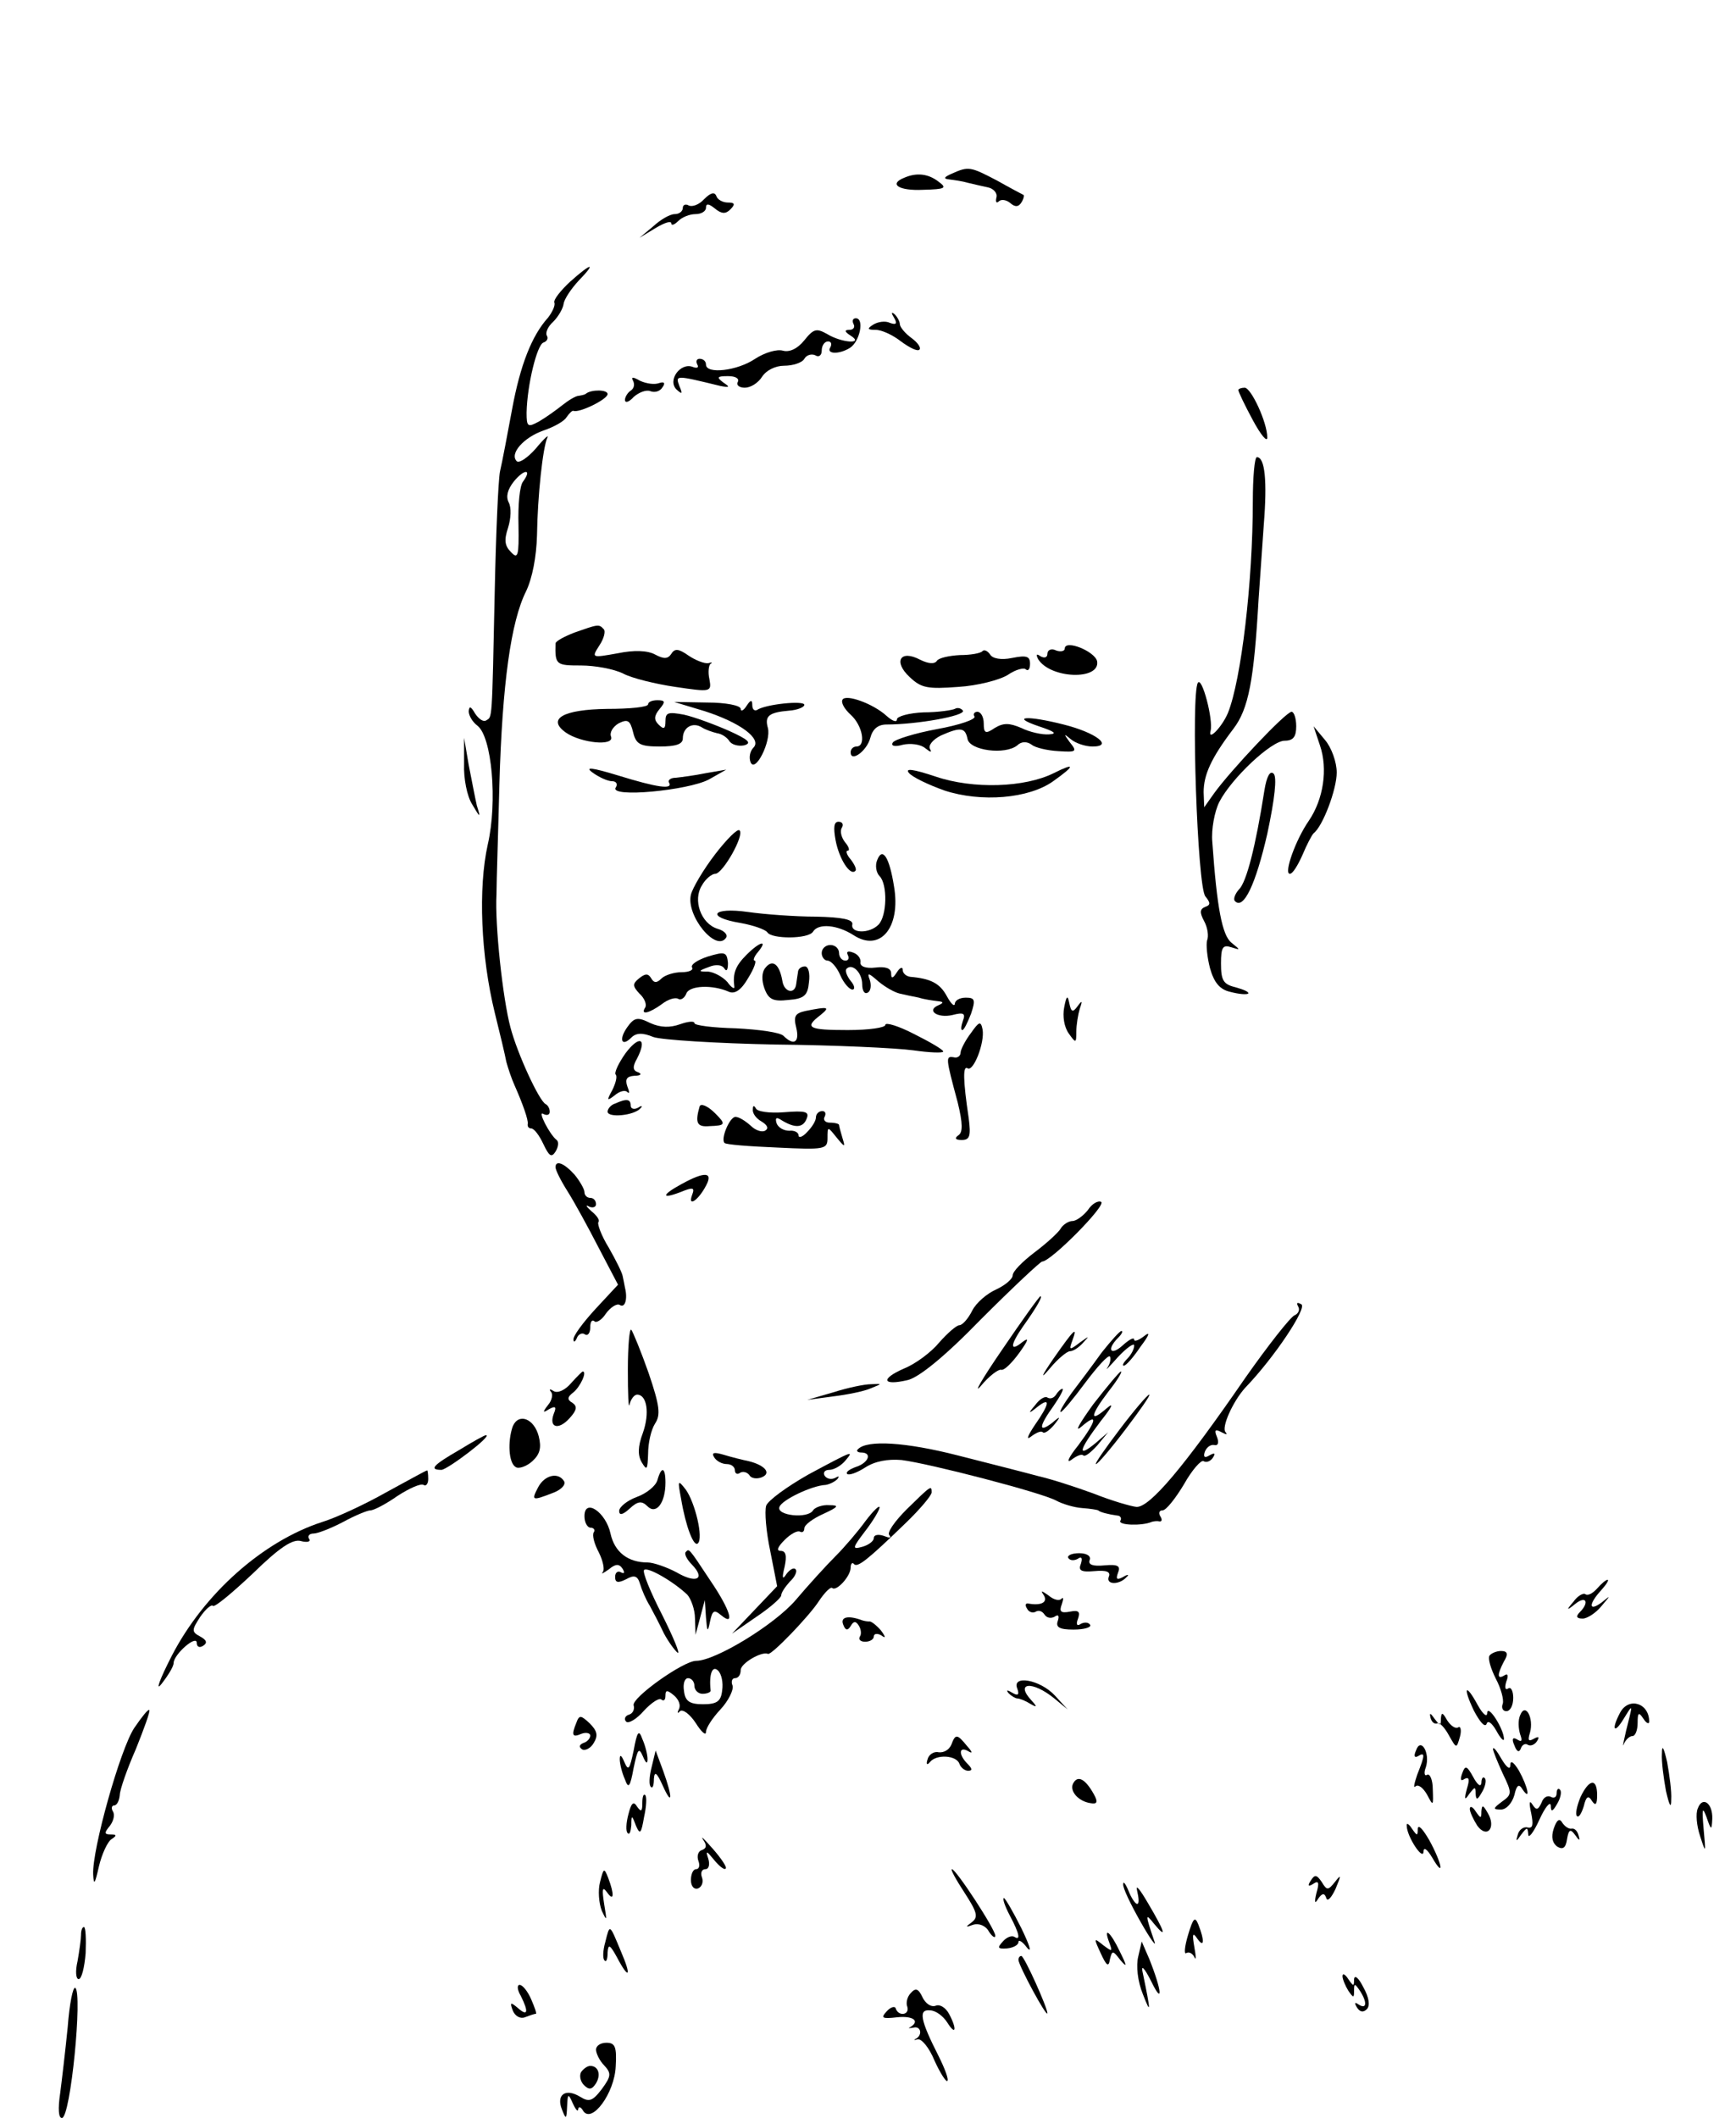<?xml version="1.0" standalone="no"?>
<!DOCTYPE svg PUBLIC "-//W3C//DTD SVG 20010904//EN"
 "http://www.w3.org/TR/2001/REC-SVG-20010904/DTD/svg10.dtd">
<svg version="1.0" xmlns="http://www.w3.org/2000/svg"
 width="300pt" height="366pt" viewBox="0 0 300 366"
 preserveAspectRatio="xMidYMid meet">
<g transform="translate(0,366) scale(0.1,-0.1)"
fill="#000000" stroke="none">
<path d="M1645 3360 c-14 -6 -15 -9 -5 -10 8 -1 23 -3 33 -6 9 -2 25 -6 35 -8
9 -2 16 -10 14 -17 -2 -8 0 -11 4 -7 4 4 13 3 20 -3 8 -7 14 -7 19 1 4 6 5 12
4 13 -2 1 -23 12 -46 25 -46 24 -49 25 -78 12z"/>
<path d="M1563 3353 c-28 -11 -10 -23 32 -21 39 1 42 3 27 14 -18 14 -38 16
-59 7z"/>
<path d="M1217 3316 c-9 -10 -21 -14 -27 -11 -5 3 -10 1 -10 -4 0 -6 -6 -11
-14 -11 -8 0 -24 -9 -37 -21 l-24 -20 28 17 c15 9 27 13 27 8 0 -4 5 -3 12 4
7 7 20 12 30 12 10 0 18 5 18 11 0 8 5 7 15 -1 12 -10 19 -10 27 -2 9 9 8 12
-4 12 -9 0 -18 5 -20 11 -3 8 -10 6 -21 -5z"/>
<path d="M985 3173 c-16 -15 -29 -31 -27 -36 2 -5 -4 -17 -11 -26 -28 -31 -48
-82 -62 -158 -8 -43 -17 -91 -21 -108 -3 -16 -7 -109 -9 -205 -5 -231 -4 -218
-15 -225 -5 -3 -13 3 -19 12 -7 12 -10 14 -11 4 0 -8 7 -19 15 -25 25 -19 35
-131 18 -205 -17 -76 -12 -193 12 -291 9 -36 18 -74 20 -85 3 -11 9 -29 14
-40 15 -34 24 -60 23 -67 -1 -5 2 -8 6 -8 5 0 14 -12 21 -27 10 -21 14 -24 21
-13 5 8 6 17 2 20 -12 9 -34 52 -23 45 6 -3 11 -2 11 4 0 5 -3 11 -7 13 -11 5
-49 87 -61 133 -13 49 -27 176 -24 230 0 22 3 108 5 190 5 174 20 281 46 333
11 23 18 60 19 97 1 68 10 152 18 169 3 6 -6 -2 -20 -19 -14 -16 -29 -26 -33
-22 -13 13 12 41 46 53 18 6 36 16 40 23 5 7 10 12 12 11 10 -4 59 20 59 29 0
8 -28 8 -37 1 -2 -2 -7 -3 -13 -4 -5 0 -18 -8 -28 -16 -10 -8 -28 -21 -40 -28
-20 -11 -22 -10 -22 15 1 48 18 117 29 121 6 2 9 7 6 12 -3 5 2 16 11 24 9 9
17 23 18 31 1 8 13 26 26 40 31 32 23 32 -15 -2z m-81 -345 c-6 -7 -9 -41 -8
-75 1 -54 -1 -60 -13 -47 -11 11 -12 21 -5 42 5 16 6 35 1 44 -5 10 -2 22 9
36 18 22 32 22 16 0z"/>
<path d="M1545 3111 c6 -10 4 -13 -7 -9 -8 4 -21 2 -29 -3 -11 -7 -10 -9 4 -9
11 0 30 -9 44 -20 15 -11 29 -18 32 -14 3 3 -3 12 -14 20 -11 8 -20 19 -20 24
0 4 -4 12 -9 17 -6 5 -6 2 -1 -6z"/>
<path d="M1475 3100 c3 -5 0 -10 -7 -10 -9 0 -9 -3 2 -10 24 -15 -15 -13 -41
3 -18 10 -23 9 -39 -11 -12 -15 -26 -21 -37 -18 -10 3 -31 -3 -48 -14 -31 -21
-85 -27 -85 -10 0 6 -5 10 -11 10 -5 0 -7 -4 -4 -10 3 -5 0 -7 -8 -4 -21 8
-44 -23 -28 -39 10 -9 11 -8 5 6 -7 19 -7 19 71 0 16 -3 17 -2 5 6 -12 9 -11
11 8 11 13 0 20 -4 17 -10 -3 -5 2 -10 12 -10 10 0 23 8 30 19 7 11 23 19 38
19 15 0 31 5 35 12 4 7 13 9 19 6 6 -4 11 0 11 8 0 9 5 16 11 16 5 0 7 -4 4
-10 -8 -12 15 -13 34 -1 17 11 25 51 10 51 -5 0 -7 -4 -4 -10z"/>
<path d="M1094 3002 c3 -6 2 -13 -4 -17 -5 -3 -10 -11 -10 -16 0 -6 7 -4 15 5
9 8 22 13 29 10 8 -3 17 0 21 7 5 7 3 10 -6 7 -8 -3 -22 -1 -33 4 -12 7 -16 7
-12 0z"/>
<path d="M2140 2986 c0 -3 11 -26 25 -52 14 -26 25 -39 25 -30 0 26 -28 86
-39 86 -6 0 -11 -2 -11 -4z"/>
<path d="M2165 2793 c0 -138 -20 -308 -43 -365 -10 -24 -35 -50 -30 -31 5 19
-15 95 -22 83 -12 -20 -1 -352 13 -369 9 -11 9 -15 0 -18 -10 -4 -10 -10 -2
-25 6 -11 8 -26 5 -33 -2 -7 0 -29 5 -48 7 -25 17 -37 35 -41 15 -4 28 -5 31
-3 2 3 -8 7 -22 11 -21 5 -25 12 -25 41 0 28 3 33 18 28 16 -5 16 -5 0 8 -16
13 -25 60 -33 174 -2 22 4 53 12 69 21 41 90 106 113 106 15 0 20 7 20 25 0
14 -4 25 -8 25 -10 0 -106 -102 -134 -141 l-17 -24 -1 26 c0 30 13 59 51 109
27 35 36 85 44 225 2 28 6 85 9 129 6 75 2 116 -12 116 -4 0 -7 -35 -7 -77z"/>
<path d="M993 2567 c-18 -7 -33 -15 -33 -19 -1 -37 1 -38 44 -38 24 0 57 -6
73 -14 15 -8 56 -18 90 -23 61 -9 63 -9 59 13 -3 13 -1 25 2 27 4 2 2 3 -4 1
-7 -1 -22 5 -34 13 -17 12 -24 13 -30 3 -6 -9 -13 -9 -28 -1 -13 7 -36 8 -65
2 -45 -8 -45 -8 -31 14 8 12 11 25 7 28 -8 9 -10 8 -50 -6z"/>
<path d="M1840 2539 c0 -4 -7 -6 -15 -3 -8 4 -15 1 -15 -6 0 -6 -5 -8 -12 -4
-7 5 -8 3 -4 -5 21 -34 107 -37 102 -4 -3 17 -56 39 -56 22z"/>
<path d="M1698 2535 c-3 -4 -21 -7 -39 -7 -19 -1 -37 -5 -40 -10 -4 -6 -15 -5
-29 2 -34 18 -47 -3 -18 -30 20 -19 31 -21 84 -17 33 2 72 12 86 21 13 9 28
13 31 9 4 -3 7 1 7 10 0 13 -6 15 -31 10 -19 -4 -34 -1 -38 6 -4 6 -10 9 -13
6z"/>
<path d="M1456 2451 c-3 -5 3 -16 14 -26 21 -19 27 -55 10 -55 -5 0 -10 -4
-10 -10 0 -18 28 2 34 25 4 15 13 23 28 23 52 0 137 15 132 24 -3 4 -9 6 -14
3 -4 -2 -28 -6 -54 -6 -25 -1 -46 -7 -46 -12 0 -6 -8 -3 -18 6 -23 21 -70 38
-76 28z"/>
<path d="M1120 2443 c0 -5 -32 -8 -71 -8 -75 -1 -105 -17 -71 -41 26 -18 84
-24 78 -7 -3 7 3 17 13 23 16 8 20 5 25 -15 5 -21 12 -25 46 -25 28 0 40 4 40
14 0 19 17 29 33 19 6 -4 18 -8 26 -10 8 -1 17 -7 21 -13 4 -7 16 -10 26 -8
14 4 7 10 -26 25 -25 11 -60 24 -78 28 -27 5 -32 4 -32 -11 0 -14 -3 -15 -12
-6 -8 8 -8 15 2 27 10 12 10 15 -4 15 -9 0 -16 -3 -16 -7z"/>
<path d="M1218 2431 c62 -20 99 -48 84 -63 -6 -6 -8 -17 -5 -25 8 -20 36 36
30 59 -6 21 2 27 37 30 14 1 26 6 26 10 0 8 -68 1 -82 -9 -5 -2 -8 2 -8 9 0 9
-3 9 -10 -2 -5 -8 -10 -10 -10 -5 0 6 -26 11 -58 11 l-57 1 53 -16z"/>
<path d="M1684 2422 c3 -5 -26 -15 -65 -22 -38 -7 -73 -18 -76 -23 -4 -6 3 -8
17 -4 13 3 31 1 39 -6 9 -7 12 -8 8 -1 -3 6 5 16 19 23 34 15 42 14 46 -6 4
-20 65 -28 86 -11 7 7 17 7 25 1 6 -5 27 -10 46 -11 31 -2 33 -1 20 15 -11 15
-11 16 1 6 8 -7 25 -13 38 -13 37 0 6 24 -50 38 -63 16 -93 14 -43 -3 27 -9
33 -13 18 -14 -12 -1 -34 4 -48 11 -21 9 -31 9 -46 0 -16 -11 -19 -9 -19 8 0
11 -5 20 -11 20 -5 0 -8 -4 -5 -8z"/>
<path d="M2281 2372 c14 -41 6 -93 -19 -130 -23 -33 -44 -92 -33 -92 5 0 14
15 22 33 7 17 16 34 19 37 16 12 40 76 40 105 0 18 -9 43 -20 56 l-20 24 11
-33z"/>
<path d="M802 2340 c-1 -25 5 -56 14 -70 14 -24 15 -24 8 -2 -3 13 -9 45 -14
70 l-8 47 0 -45z"/>
<path d="M1024 2325 c11 -8 26 -15 34 -15 7 0 10 -5 6 -11 -11 -18 125 -5 161
14 l30 17 -35 -6 c-19 -4 -43 -7 -52 -8 -9 0 -14 -4 -12 -8 8 -13 -20 -9 -88
12 -46 14 -58 15 -44 5z"/>
<path d="M1571 2324 c6 -7 33 -20 61 -30 64 -21 146 -14 188 16 38 27 39 33 1
14 -50 -25 -139 -28 -204 -6 -39 13 -54 15 -46 6z"/>
<path d="M2185 2294 c-15 -96 -31 -159 -44 -171 -7 -8 -10 -17 -7 -20 15 -16
36 29 56 116 13 61 17 98 11 104 -6 6 -12 -4 -16 -29z"/>
<path d="M1444 2208 c6 -32 25 -62 34 -53 3 2 -1 11 -8 20 -7 8 -9 15 -5 15 4
0 2 7 -5 15 -6 8 -9 19 -5 25 3 5 1 10 -6 10 -8 0 -9 -10 -5 -32z"/>
<path d="M1236 2184 c-20 -26 -39 -58 -42 -70 -9 -36 44 -101 61 -74 3 5 -4
12 -15 15 -29 9 -43 50 -27 75 6 11 17 20 23 20 13 0 51 67 42 75 -3 4 -22
-15 -42 -41z"/>
<path d="M1516 2174 c-4 -9 -2 -22 4 -28 14 -14 13 -69 -2 -84 -16 -16 -49
-15 -45 1 1 8 -17 12 -63 13 -36 0 -89 4 -117 8 -63 9 -74 -9 -13 -19 22 -4
42 -11 46 -16 7 -12 71 -12 79 1 9 15 42 12 70 -6 46 -30 82 13 70 84 -8 51
-20 69 -29 46z"/>
<path d="M1290 2010 c-19 -19 -24 -32 -21 -55 1 -5 -5 -2 -12 8 -8 9 -23 17
-33 18 -18 0 -18 1 1 8 12 5 23 4 27 -3 4 -6 6 -1 6 10 -2 19 -5 20 -35 11
-18 -6 -30 -14 -27 -19 3 -4 -5 -8 -18 -8 -13 0 -29 -5 -35 -11 -8 -8 -13 -8
-18 1 -5 8 -10 8 -21 -1 -11 -9 -11 -13 1 -26 9 -8 13 -19 10 -24 -9 -14 7
-10 29 6 10 8 23 12 28 9 4 -3 11 1 14 9 5 14 45 16 74 3 10 -4 21 3 33 24 10
16 15 30 11 30 -3 0 -1 7 6 15 18 22 3 18 -20 -5z"/>
<path d="M1420 2013 c0 -7 5 -13 10 -13 6 0 16 -11 22 -25 6 -14 16 -25 21
-25 5 0 4 7 -3 15 -7 9 -10 18 -7 21 10 10 27 -7 27 -27 0 -11 4 -18 10 -14 5
3 6 13 3 22 -5 13 -2 12 15 -3 12 -10 28 -19 37 -21 8 -2 23 -5 33 -7 9 -3 24
-5 32 -6 11 -1 11 -3 2 -7 -22 -9 -2 -23 24 -17 19 5 23 3 18 -10 -3 -9 -4
-16 -1 -16 3 0 9 13 15 28 8 24 7 28 -9 28 -11 0 -19 -5 -19 -11 -1 -5 -7 1
-14 14 -12 22 -28 30 -63 33 -7 1 -13 6 -13 12 0 6 -5 4 -10 -4 -7 -11 -10
-12 -10 -2 0 9 -10 12 -27 10 -17 -2 -27 2 -26 9 1 6 -4 14 -13 17 -8 3 -12 2
-9 -4 3 -6 1 -10 -4 -10 -6 0 -11 6 -11 13 0 8 -7 14 -15 14 -8 0 -15 -6 -15
-14z"/>
<path d="M1323 1988 c-7 -8 -7 -22 -2 -36 7 -19 15 -23 41 -20 28 2 34 8 36
31 2 15 -1 27 -7 27 -6 0 -12 -4 -12 -10 -1 -5 -2 -14 -3 -20 -2 -19 -21 -15
-24 5 -5 29 -17 38 -29 23z"/>
<path d="M1839 1919 c-3 -15 0 -34 8 -45 12 -17 13 -17 13 3 0 12 3 30 6 40 5
14 4 15 -4 4 -8 -11 -11 -10 -14 5 -3 15 -5 14 -9 -7z"/>
<path d="M1392 1913 c-18 -4 -21 -9 -16 -29 6 -25 -4 -32 -22 -14 -6 6 -42 11
-82 13 -40 1 -72 5 -72 9 0 4 -11 3 -25 -2 -17 -6 -33 -6 -51 2 -22 11 -28 10
-40 -7 -15 -21 -10 -35 7 -18 8 8 19 9 38 1 14 -5 109 -11 211 -13 102 -1 209
-6 238 -10 28 -4 52 -5 52 -2 0 3 -22 16 -50 30 -27 14 -50 21 -50 16 0 -5
-29 -9 -65 -9 -68 0 -76 4 -47 26 17 14 14 15 -26 7z"/>
<path d="M1678 1875 c-10 -13 -18 -29 -18 -34 0 -6 -6 -10 -12 -8 -14 2 -14 0
7 -78 9 -37 9 -52 1 -57 -7 -5 -5 -8 6 -8 14 0 16 7 12 38 -10 67 -10 91 -2
86 10 -7 30 44 26 67 -3 15 -6 14 -20 -6z"/>
<path d="M1081 1840 c-12 -17 -20 -34 -17 -37 3 -3 0 -15 -6 -27 -10 -18 -9
-19 4 -9 8 7 18 10 22 6 4 -4 4 0 0 10 -4 12 -1 17 12 18 11 0 14 3 7 6 -10 3
-10 10 -2 24 18 35 4 41 -20 9z"/>
<path d="M1063 1753 c-7 -2 -13 -9 -13 -14 0 -11 46 -7 57 6 4 4 2 5 -4 1 -7
-4 -13 -2 -13 3 0 12 -7 13 -27 4z"/>
<path d="M1209 1748 c-8 -28 -5 -36 17 -34 28 1 29 3 10 22 -13 13 -25 18 -27
12z"/>
<path d="M1301 1743 c-1 -7 6 -16 15 -21 10 -6 13 -12 6 -16 -6 -3 -17 1 -25
9 -9 8 -20 15 -26 15 -10 0 -26 -38 -19 -45 2 -3 43 -6 91 -8 82 -4 87 -3 87
16 0 21 0 21 16 1 14 -17 15 -17 10 -1 -3 10 -6 21 -6 23 0 2 -7 4 -16 4 -8 0
-12 5 -9 10 3 6 1 10 -4 10 -6 0 -11 -5 -11 -11 0 -6 -7 -17 -15 -25 -8 -9
-15 -11 -15 -6 0 5 -7 9 -16 8 -9 0 -19 5 -22 13 -3 10 0 11 9 5 23 -14 37
-13 43 3 5 12 -2 14 -39 11 -25 -2 -47 1 -49 7 -3 5 -5 5 -5 -2z"/>
<path d="M960 1643 c0 -5 9 -23 21 -42 12 -19 36 -63 54 -98 l33 -63 -39 -42
c-22 -24 -39 -47 -38 -53 0 -5 3 -4 6 3 2 6 9 10 14 6 5 -3 9 3 9 12 0 10 3
14 7 11 3 -4 13 2 20 13 8 11 19 18 24 15 9 -6 14 10 9 30 -1 6 -3 15 -4 20
-1 6 -12 28 -24 49 -13 21 -20 41 -18 44 3 3 -2 11 -12 19 -9 8 -11 12 -4 8 6
-3 12 -1 12 4 0 6 -4 11 -10 11 -5 0 -10 4 -10 10 0 5 -8 19 -17 30 -18 20
-33 26 -33 13z"/>
<path d="M1178 1614 c-35 -19 -36 -27 -2 -14 22 9 25 8 20 -5 -8 -22 11 -9 24
16 13 24 -2 25 -42 3z"/>
<path d="M1880 1569 c-8 -10 -20 -19 -27 -19 -6 0 -16 -6 -20 -13 -4 -7 -25
-26 -45 -41 -21 -16 -38 -33 -38 -40 0 -6 -13 -17 -28 -24 -16 -7 -35 -23 -42
-37 -7 -14 -17 -25 -22 -25 -5 0 -21 -14 -35 -30 -14 -17 -41 -37 -61 -45 -41
-18 -37 -30 6 -20 19 4 64 40 128 106 54 54 102 99 105 99 15 0 111 97 102
103 -5 3 -16 -3 -23 -14z"/>
<path d="M1732 1328 c-35 -51 -51 -79 -37 -63 14 17 30 29 35 28 5 -2 19 12
32 30 15 21 17 27 5 18 -22 -18 -22 -6 1 27 25 35 34 52 30 52 -2 0 -32 -42
-66 -92z"/>
<path d="M2243 1403 c4 -6 1 -13 -6 -16 -7 -3 -45 -51 -85 -108 -106 -154
-165 -224 -188 -223 -10 1 -44 11 -74 23 -30 11 -73 25 -95 30 -22 6 -85 22
-140 36 -90 23 -156 27 -172 11 -4 -3 -1 -6 5 -6 20 0 13 -18 -9 -25 -11 -4
-18 -9 -15 -12 3 -3 17 2 31 11 17 11 39 15 63 13 48 -6 241 -56 267 -70 11
-6 31 -12 45 -13 14 -1 26 -3 28 -4 2 -3 18 -7 33 -9 5 0 8 -5 5 -9 -4 -8 38
-9 54 -2 3 1 9 2 13 1 5 -1 6 3 2 9 -3 5 -2 10 4 10 6 0 22 20 37 45 14 25 30
43 34 40 5 -3 12 0 16 6 5 8 3 9 -6 4 -8 -5 -11 -3 -8 6 3 8 10 13 16 12 7 -2
9 4 5 14 -5 12 -3 14 8 8 8 -4 11 -5 7 0 -8 8 13 54 34 77 51 53 107 138 97
144 -7 4 -9 3 -6 -3z"/>
<path d="M1085 1293 c0 -42 1 -69 3 -60 2 9 8 17 13 17 17 0 22 -32 10 -66 -9
-24 -9 -39 -2 -51 9 -15 10 -13 11 15 0 18 5 41 12 52 10 15 8 31 -11 87 -13
37 -27 71 -30 75 -3 4 -6 -27 -6 -69z"/>
<path d="M1821 1313 c-22 -32 -24 -38 -7 -18 14 17 30 30 35 30 6 0 16 7 23
15 11 12 11 12 -6 0 -18 -14 -19 -13 -13 3 10 27 3 20 -32 -30z"/>
<path d="M1904 1323 c-15 -21 -39 -53 -52 -70 -13 -18 -22 -33 -19 -33 3 0 22
23 42 50 21 28 40 49 43 46 2 -3 1 -11 -4 -19 -5 -7 3 1 18 18 15 16 28 25 28
20 0 -6 -5 -16 -12 -23 -7 -7 -9 -12 -6 -12 4 0 17 15 29 33 16 21 17 27 6 18
-9 -7 -17 -10 -17 -6 0 5 -9 0 -20 -10 -21 -19 -28 -7 -8 13 7 7 9 12 6 12 -3
0 -18 -17 -34 -37z"/>
<path d="M987 1270 c-10 -12 -23 -18 -30 -14 -6 4 -9 4 -5 -1 4 -4 2 -15 -5
-23 -10 -13 -9 -14 2 -7 11 6 13 4 8 -8 -9 -24 8 -29 27 -8 13 14 14 21 5 27
-9 5 -9 10 2 18 12 10 24 36 16 36 -1 0 -10 -9 -20 -20z"/>
<path d="M1889 1233 c-23 -32 -33 -49 -21 -39 30 26 28 12 -5 -32 -16 -20 -21
-31 -12 -25 9 7 18 11 21 8 3 -3 13 5 24 17 l19 23 -22 -19 c-33 -27 -28 -11
9 38 20 25 24 34 10 22 -30 -26 -28 -12 4 30 15 19 24 34 21 34 -2 0 -24 -26
-48 -57z"/>
<path d="M1440 1254 l-45 -13 45 6 c25 3 54 9 65 14 20 8 20 8 0 7 -11 0 -40
-6 -65 -14z"/>
<path d="M1825 1250 c-4 -6 -10 -8 -15 -5 -4 3 -14 -3 -21 -13 -13 -15 -12
-16 4 -3 23 18 21 5 -5 -32 -12 -18 -15 -26 -7 -20 9 7 18 11 21 8 3 -3 11 3
19 12 13 16 12 17 -3 4 -24 -18 -23 -6 3 30 11 16 18 29 15 29 -3 0 -8 -5 -11
-10z"/>
<path d="M1935 1190 c-25 -33 -44 -60 -41 -60 3 0 26 27 51 60 25 33 44 60 41
60 -3 0 -26 -27 -51 -60z"/>
<path d="M886 1195 c-9 -26 -7 -63 5 -70 5 -4 19 1 29 10 13 12 16 23 11 43
-8 31 -35 41 -45 17z"/>
<path d="M793 1154 c-45 -26 -52 -34 -30 -34 11 1 88 59 77 60 -3 0 -24 -12
-47 -26z"/>
<path d="M1234 1142 c4 -7 14 -12 22 -12 8 0 14 -5 14 -11 0 -5 4 -8 9 -4 5 3
12 1 16 -4 3 -6 13 -7 21 -4 18 7 6 21 -22 28 -10 2 -30 7 -43 11 -17 5 -22 4
-17 -4z"/>
<path d="M1397 1112 c-37 -21 -70 -45 -73 -54 -3 -10 0 -45 7 -78 l12 -61 -39
-41 -39 -41 42 29 c24 16 43 33 43 37 0 5 7 15 15 24 9 8 13 18 10 21 -3 4
-10 0 -16 -8 -7 -11 -8 -7 -3 13 4 19 2 27 -7 27 -8 0 -5 7 7 19 10 10 22 17
27 14 4 -2 7 1 7 6 0 6 15 17 33 25 26 12 28 15 10 15 -12 1 -25 -4 -28 -9 -9
-15 -64 -9 -58 6 4 12 56 37 80 38 6 1 15 5 20 10 4 5 3 6 -4 2 -6 -3 -14 -2
-18 4 -3 5 0 10 8 10 8 0 20 7 27 15 16 19 17 20 -63 -23z"/>
<path d="M667 1081 c-37 -21 -87 -44 -110 -51 -102 -33 -204 -123 -260 -231
-21 -41 -29 -63 -18 -49 11 14 21 30 21 36 0 15 40 50 40 35 0 -7 5 -9 11 -5
8 5 6 10 -5 16 -15 8 -15 11 0 34 9 13 19 22 22 19 3 -3 34 23 69 56 46 45 69
60 83 56 11 -3 18 -1 14 4 -3 5 1 9 8 9 7 0 30 9 51 20 20 11 42 20 47 20 6 0
27 11 47 25 20 13 40 22 45 19 4 -3 8 2 8 10 0 9 -1 16 -2 15 -2 0 -34 -18
-71 -38z"/>
<path d="M1136 1102 c-3 -10 -19 -23 -36 -29 -16 -6 -30 -17 -30 -24 0 -8 6
-7 18 4 14 13 21 14 31 4 15 -15 31 6 31 41 0 27 -7 29 -14 4z"/>
<path d="M930 1090 c-12 -23 -11 -24 25 -10 14 5 23 14 20 20 -10 17 -34 11
-45 -10z"/>
<path d="M1177 1070 c8 -48 22 -84 29 -77 10 9 -5 71 -21 93 -14 18 -14 16 -8
-16z"/>
<path d="M1567 1052 c-21 -21 -35 -41 -30 -45 4 -5 0 -5 -10 -1 -9 3 -17 2
-17 -4 0 -5 -9 -12 -20 -15 -18 -5 -17 -2 5 27 14 18 25 37 25 41 0 5 -11 -6
-24 -23 -13 -18 -36 -45 -52 -61 -16 -16 -47 -50 -69 -76 -37 -43 -139 -105
-172 -105 -22 0 -112 -64 -108 -77 2 -6 -1 -14 -8 -16 -7 -2 -9 -8 -5 -12 4
-4 18 4 31 19 13 14 27 23 30 19 4 -3 7 -1 7 7 0 10 3 10 15 0 8 -7 12 -17 8
-24 -3 -6 -2 -8 2 -3 5 4 17 -5 27 -20 10 -16 18 -23 18 -16 0 7 11 24 25 39
14 15 23 34 21 41 -3 7 -1 13 4 13 6 0 10 6 10 14 0 12 37 33 47 28 6 -3 72
66 88 91 10 15 20 25 23 23 7 -7 32 20 32 35 0 7 3 10 6 6 6 -6 23 7 89 71 25
24 45 48 45 53 0 13 -1 12 -43 -29z m-319 -313 c-2 -19 -9 -24 -33 -24 -23 0
-31 5 -33 23 -2 12 1 22 7 22 6 0 11 -6 11 -13 0 -8 7 -14 14 -14 8 0 15 3 14
6 -3 28 3 44 13 34 6 -6 9 -21 7 -34z"/>
<path d="M1010 1040 c0 -11 5 -20 11 -20 5 0 8 -4 5 -8 -3 -5 1 -20 9 -35 7
-14 10 -29 7 -33 -4 -5 0 -3 10 4 12 10 18 10 24 1 4 -7 3 -9 -3 -6 -5 3 -10
0 -10 -8 0 -10 5 -11 19 -4 14 8 20 6 24 -8 3 -10 10 -27 17 -38 6 -11 17 -32
24 -47 8 -15 19 -30 24 -34 5 -3 -7 26 -27 66 -20 39 -34 73 -31 77 6 6 51
-20 75 -43 6 -7 13 -25 13 -41 l1 -28 8 30 8 30 2 -30 c2 -25 3 -27 7 -7 4 19
7 21 19 11 25 -21 16 9 -18 59 -39 59 -37 56 -43 50 -3 -3 2 -13 11 -22 24
-25 7 -33 -27 -13 -17 9 -40 17 -50 17 -34 0 -57 18 -64 50 -8 37 -45 62 -45
30z"/>
<path d="M1846 968 c3 -5 10 -5 16 -2 7 5 9 2 6 -8 -5 -12 0 -15 23 -13 21 2
29 -1 25 -10 -5 -14 19 -14 31 0 5 4 2 5 -6 0 -11 -6 -13 -4 -9 7 5 12 0 15
-23 13 -20 -2 -29 1 -26 9 3 7 -5 12 -18 12 -13 0 -21 -4 -19 -8z"/>
<path d="M2760 915 c-7 -8 -16 -13 -20 -10 -4 3 -14 -3 -21 -13 -13 -15 -12
-16 4 -3 18 14 24 2 7 -15 -7 -7 -6 -11 5 -11 8 0 23 10 32 21 17 20 17 20 1
7 -23 -17 -23 -3 -1 21 9 10 14 18 11 18 -3 0 -11 -7 -18 -15z"/>
<path d="M1804 903 c7 -12 -5 -18 -27 -14 -5 1 -6 -3 -2 -9 3 -6 10 -8 15 -5
5 3 11 1 15 -5 4 -6 11 -7 17 -4 7 5 9 2 6 -7 -4 -11 3 -15 27 -15 19 0 31 4
29 8 -3 5 -10 5 -16 2 -7 -5 -9 -1 -5 9 4 12 1 15 -14 12 -16 -3 -19 0 -14 13
3 9 3 13 -1 9 -4 -4 -14 -1 -22 6 -13 9 -14 9 -8 0z"/>
<path d="M1457 853 c4 -11 8 -11 13 -3 5 9 9 9 14 1 4 -6 5 -15 2 -19 -3 -5 1
-9 9 -9 8 0 15 4 15 9 0 5 6 6 13 2 8 -6 8 -3 -1 9 -8 9 -17 16 -20 15 -4 0
-9 1 -12 2 -24 9 -38 6 -33 -7z"/>
<path d="M2574 799 c-3 -5 2 -22 11 -40 9 -17 14 -36 12 -43 -3 -7 0 -13 6
-13 7 0 12 10 12 23 0 12 -4 20 -9 16 -5 -3 -6 2 -3 12 4 10 3 15 -3 11 -13
-8 -13 1 -1 24 8 13 6 18 -5 18 -8 0 -17 -4 -20 -8z"/>
<path d="M1758 742 c4 -11 1 -13 -9 -7 -8 5 -11 5 -6 -1 5 -5 12 -9 15 -9 4 0
14 -4 22 -9 12 -7 13 -6 3 5 -30 32 1 35 39 4 l23 -19 -22 24 c-26 28 -75 36
-65 12z"/>
<path d="M2547 704 c10 -19 19 -30 22 -23 2 7 9 2 17 -12 7 -13 13 -19 13 -14
0 17 -28 61 -29 45 0 -8 -7 -3 -16 13 -21 39 -27 33 -7 -9z"/>
<path d="M2800 701 c-16 -30 -11 -39 6 -11 14 23 15 24 10 3 -9 -35 -14 -59
-9 -45 3 6 9 12 14 12 5 0 9 10 9 23 0 18 2 19 10 7 5 -8 10 -10 10 -5 0 32
-35 43 -50 16z"/>
<path d="M232 674 c-24 -36 -73 -210 -71 -253 1 -20 3 -17 10 14 5 21 15 43
22 47 9 6 9 8 -2 8 -11 0 -11 3 -1 15 6 8 9 19 5 25 -3 5 -2 10 2 10 5 0 9 8
10 18 0 9 13 46 28 80 14 35 25 65 23 67 -2 2 -13 -12 -26 -31z"/>
<path d="M2627 696 c-4 -9 -3 -23 0 -33 4 -11 3 -14 -5 -9 -8 5 -10 1 -5 -10
4 -11 8 -13 11 -6 2 7 8 10 12 7 5 -3 12 0 16 6 5 8 3 9 -6 4 -9 -5 -10 -2 -6
11 7 25 -8 53 -17 30z"/>
<path d="M996 683 c-9 -22 -7 -26 9 -19 8 3 15 1 15 -3 0 -5 -5 -11 -12 -13
-7 -3 -8 -7 -2 -11 5 -3 15 2 20 11 8 13 6 21 -7 34 -15 14 -18 15 -23 1z"/>
<path d="M2472 692 c2 -8 7 -12 12 -10 4 2 13 -8 20 -21 13 -23 13 -23 19 -2
3 11 1 19 -3 16 -5 -3 -13 3 -19 12 -8 14 -10 15 -11 3 0 -13 -1 -13 -11 0 -7
10 -9 11 -7 2z"/>
<path d="M1095 635 c-7 -33 -9 -36 -16 -20 -5 12 -8 14 -8 5 0 -8 4 -24 9 -35
6 -17 9 -13 15 20 7 33 9 36 16 20 5 -12 8 -14 8 -5 0 8 -4 24 -9 35 -6 17 -9
13 -15 -20z"/>
<path d="M1644 645 c-4 -9 -13 -14 -22 -13 -8 2 -17 -4 -19 -12 -3 -9 -1 -11
4 -5 11 14 46 12 51 -3 2 -6 9 -12 15 -12 8 0 7 4 -1 12 -16 16 -15 31 1 22 8
-5 8 -2 -2 9 -17 21 -20 21 -27 2z"/>
<path d="M2447 635 c-4 -9 -3 -13 3 -10 13 8 13 3 -1 -32 -5 -15 -7 -24 -3
-20 5 4 13 -2 20 -14 11 -21 11 -20 10 9 0 16 -5 28 -10 25 -4 -3 -6 3 -2 13
8 25 -9 53 -17 29z"/>
<path d="M2872 630 c-1 -14 3 -43 7 -65 6 -26 9 -31 9 -15 1 14 -3 43 -7 65
-6 26 -9 31 -9 15z"/>
<path d="M2580 638 c0 -4 8 -23 17 -43 16 -33 16 -36 -1 -48 -16 -12 -17 -14
-2 -14 9 0 19 11 23 25 4 18 8 20 14 10 15 -22 9 5 -6 32 -9 15 -15 19 -15 10
0 -9 -6 -5 -15 10 -8 14 -14 22 -15 18z"/>
<path d="M1126 606 c-4 -16 -5 -31 -1 -34 3 -3 5 3 5 14 1 14 5 11 15 -11 17
-38 18 -22 1 25 l-13 35 -7 -29z"/>
<path d="M2527 596 c-4 -11 -3 -15 4 -10 8 4 9 -1 4 -17 -5 -19 -4 -21 4 -9
10 13 11 13 11 0 1 -11 3 -11 11 3 6 10 8 21 5 24 -3 4 -6 0 -6 -8 -1 -8 -7
-3 -14 10 -11 20 -14 21 -19 7z"/>
<path d="M1855 579 c-8 -13 8 -32 30 -35 11 -2 13 2 5 16 -14 25 -27 33 -35
19z"/>
<path d="M2731 554 c-6 -15 -9 -29 -6 -32 3 -4 8 4 12 17 4 17 8 19 14 9 6 -9
9 -7 9 10 0 30 -14 28 -29 -4z"/>
<path d="M2690 561 c0 -7 -5 -9 -10 -6 -6 3 -13 -1 -16 -10 -6 -13 -9 -14 -16
-3 -5 8 -6 3 -2 -15 4 -20 3 -27 -6 -25 -7 2 -15 -4 -17 -12 -4 -13 -3 -13 6
0 10 13 11 13 12 0 0 -8 9 3 19 25 10 22 19 33 20 25 0 -12 3 -11 11 3 6 10 8
21 5 24 -3 4 -6 1 -6 -6z"/>
<path d="M1110 544 c0 -14 -2 -16 -9 -6 -6 10 -10 7 -15 -13 -4 -15 -5 -30 -1
-33 3 -3 5 3 6 14 0 18 1 18 8 -1 7 -16 9 -14 14 15 4 18 5 35 2 38 -3 3 -5
-3 -5 -14z"/>
<path d="M2934 535 c-4 -9 -2 -30 4 -48 10 -31 10 -30 6 13 -3 35 -2 39 5 20
8 -23 9 -24 10 -3 1 27 -17 40 -25 18z"/>
<path d="M2540 534 c0 -5 6 -18 13 -29 17 -23 33 -3 18 22 -8 14 -10 15 -11 3
0 -13 -1 -13 -10 0 -5 8 -10 10 -10 4z"/>
<path d="M2685 500 c-5 -15 -2 -25 6 -31 10 -6 15 -2 17 13 3 17 6 18 14 7 7
-10 9 -11 6 -1 -2 8 -7 13 -12 12 -5 -1 -12 4 -16 10 -5 9 -10 5 -15 -10z"/>
<path d="M2431 505 c0 -18 28 -61 29 -45 0 9 6 5 15 -10 22 -38 17 -10 -5 30
-11 19 -19 28 -20 20 0 -13 -1 -13 -10 0 -5 8 -10 11 -9 5z"/>
<path d="M1215 481 c7 -10 6 -15 -2 -18 -7 -2 -9 -11 -6 -19 3 -8 1 -14 -4
-14 -5 0 -9 -8 -9 -19 0 -11 6 -17 13 -14 6 3 9 11 6 19 -3 8 0 14 6 14 6 0 8
8 5 18 -5 15 -3 14 10 -2 9 -11 18 -18 20 -15 3 2 -8 18 -22 34 -15 17 -22 24
-17 16z"/>
<path d="M1037 408 c-4 -15 -2 -37 3 -50 9 -19 9 -18 4 12 -4 26 -3 31 5 20
12 -17 13 -4 2 25 -7 18 -8 17 -14 -7z"/>
<path d="M1667 389 c22 -34 24 -42 12 -51 -11 -8 -11 -9 3 -4 10 3 22 -2 27
-12 6 -9 11 -12 11 -7 0 11 -68 115 -75 115 -3 0 7 -18 22 -41z"/>
<path d="M2265 410 c-6 -9 -4 -11 5 -5 9 6 10 1 5 -16 -4 -17 -3 -20 3 -10 7
10 11 10 14 1 2 -7 9 1 16 16 10 24 10 26 -1 12 -12 -15 -14 -15 -23 0 -9 13
-12 13 -19 2z"/>
<path d="M1941 404 c-1 -6 13 -35 30 -65 17 -30 28 -45 24 -34 -16 47 -16 50
-1 31 24 -29 19 -14 -10 35 -14 24 -22 34 -19 22 3 -13 4 -23 0 -23 -3 0 -10
10 -15 23 -5 12 -9 17 -9 11z"/>
<path d="M1745 350 c17 -32 19 -44 8 -37 -5 3 -14 -1 -20 -8 -10 -11 -9 -13 7
-12 11 1 20 6 20 11 0 5 7 1 15 -10 9 -10 4 5 -10 34 -14 28 -28 52 -30 52 -3
0 1 -13 10 -30z"/>
<path d="M2053 316 c-6 -20 -7 -34 -3 -31 5 3 11 -1 14 -7 3 -7 3 1 0 17 -4
23 -3 27 5 15 12 -17 13 -4 2 24 -6 15 -9 12 -18 -18z"/>
<path d="M140 316 c0 -7 -3 -28 -6 -45 -4 -17 -3 -31 2 -31 5 0 10 20 12 45 1
25 0 45 -3 45 -3 0 -5 -6 -5 -14z"/>
<path d="M1046 304 c-4 -14 -5 -29 -1 -32 3 -3 5 3 5 14 1 15 4 14 16 -8 21
-40 26 -34 7 10 -20 48 -19 48 -27 16z"/>
<path d="M1917 303 c6 -16 5 -16 -11 -4 -16 13 -16 12 -4 -14 10 -22 14 -25
16 -11 4 16 5 16 18 -1 12 -14 12 -11 -1 15 -16 34 -29 44 -18 15z"/>
<path d="M1967 279 c-4 -16 -1 -43 8 -65 14 -36 14 -32 0 36 -4 16 2 11 15
-15 20 -41 18 -15 -4 40 l-13 30 -6 -26z"/>
<path d="M1760 273 c1 -11 49 -100 50 -92 0 10 -40 99 -45 99 -3 0 -5 -3 -5
-7z"/>
<path d="M2320 245 c0 -5 5 -17 10 -25 9 -13 10 -13 10 0 0 13 1 13 10 0 13
-20 12 -33 -2 -24 -7 5 -8 3 -3 -5 5 -8 11 -9 17 -3 6 6 4 20 -6 38 -8 16 -15
22 -16 14 0 -13 -1 -13 -10 0 -5 8 -10 11 -10 5z"/>
<path d="M117 157 c-4 -40 -10 -91 -13 -114 -4 -27 -3 -43 3 -43 15 0 36 217
23 225 -4 2 -10 -28 -13 -68z"/>
<path d="M900 211 c14 -28 12 -36 -5 -21 -13 11 -14 10 -9 -4 4 -10 13 -15 21
-12 8 3 16 6 19 6 2 0 -2 11 -8 25 -6 14 -15 25 -20 25 -5 0 -4 -9 2 -19z"/>
<path d="M1574 216 c-6 -6 -9 -17 -6 -24 4 -14 -15 -17 -20 -3 -1 5 -9 3 -16
-5 -10 -11 -8 -13 18 -10 27 3 41 -6 23 -17 -5 -2 -2 -2 5 -1 13 4 17 -12 5
-19 -5 -2 -3 -3 3 -1 7 1 20 -15 29 -37 10 -22 20 -37 22 -35 3 2 -4 21 -15
43 -32 63 -35 81 -15 79 10 0 23 -10 30 -21 15 -24 17 -11 3 15 -6 11 -16 17
-23 14 -8 -3 -18 4 -23 15 -7 15 -12 16 -20 7z"/>
<path d="M1030 118 c0 -6 6 -19 14 -27 13 -14 12 -19 -4 -41 -16 -21 -22 -23
-38 -13 -25 15 -41 3 -31 -22 7 -18 8 -18 9 5 1 23 2 23 10 5 5 -11 9 -15 9
-10 1 6 5 4 9 -3 15 -22 54 31 56 77 2 34 -1 41 -16 41 -10 0 -18 -5 -18 -12z"/>
<path d="M1004 79 c-3 -6 -1 -16 5 -22 9 -9 14 -8 21 3 9 15 4 30 -10 30 -5 0
-12 -5 -16 -11z"/>
</g>
</svg>
